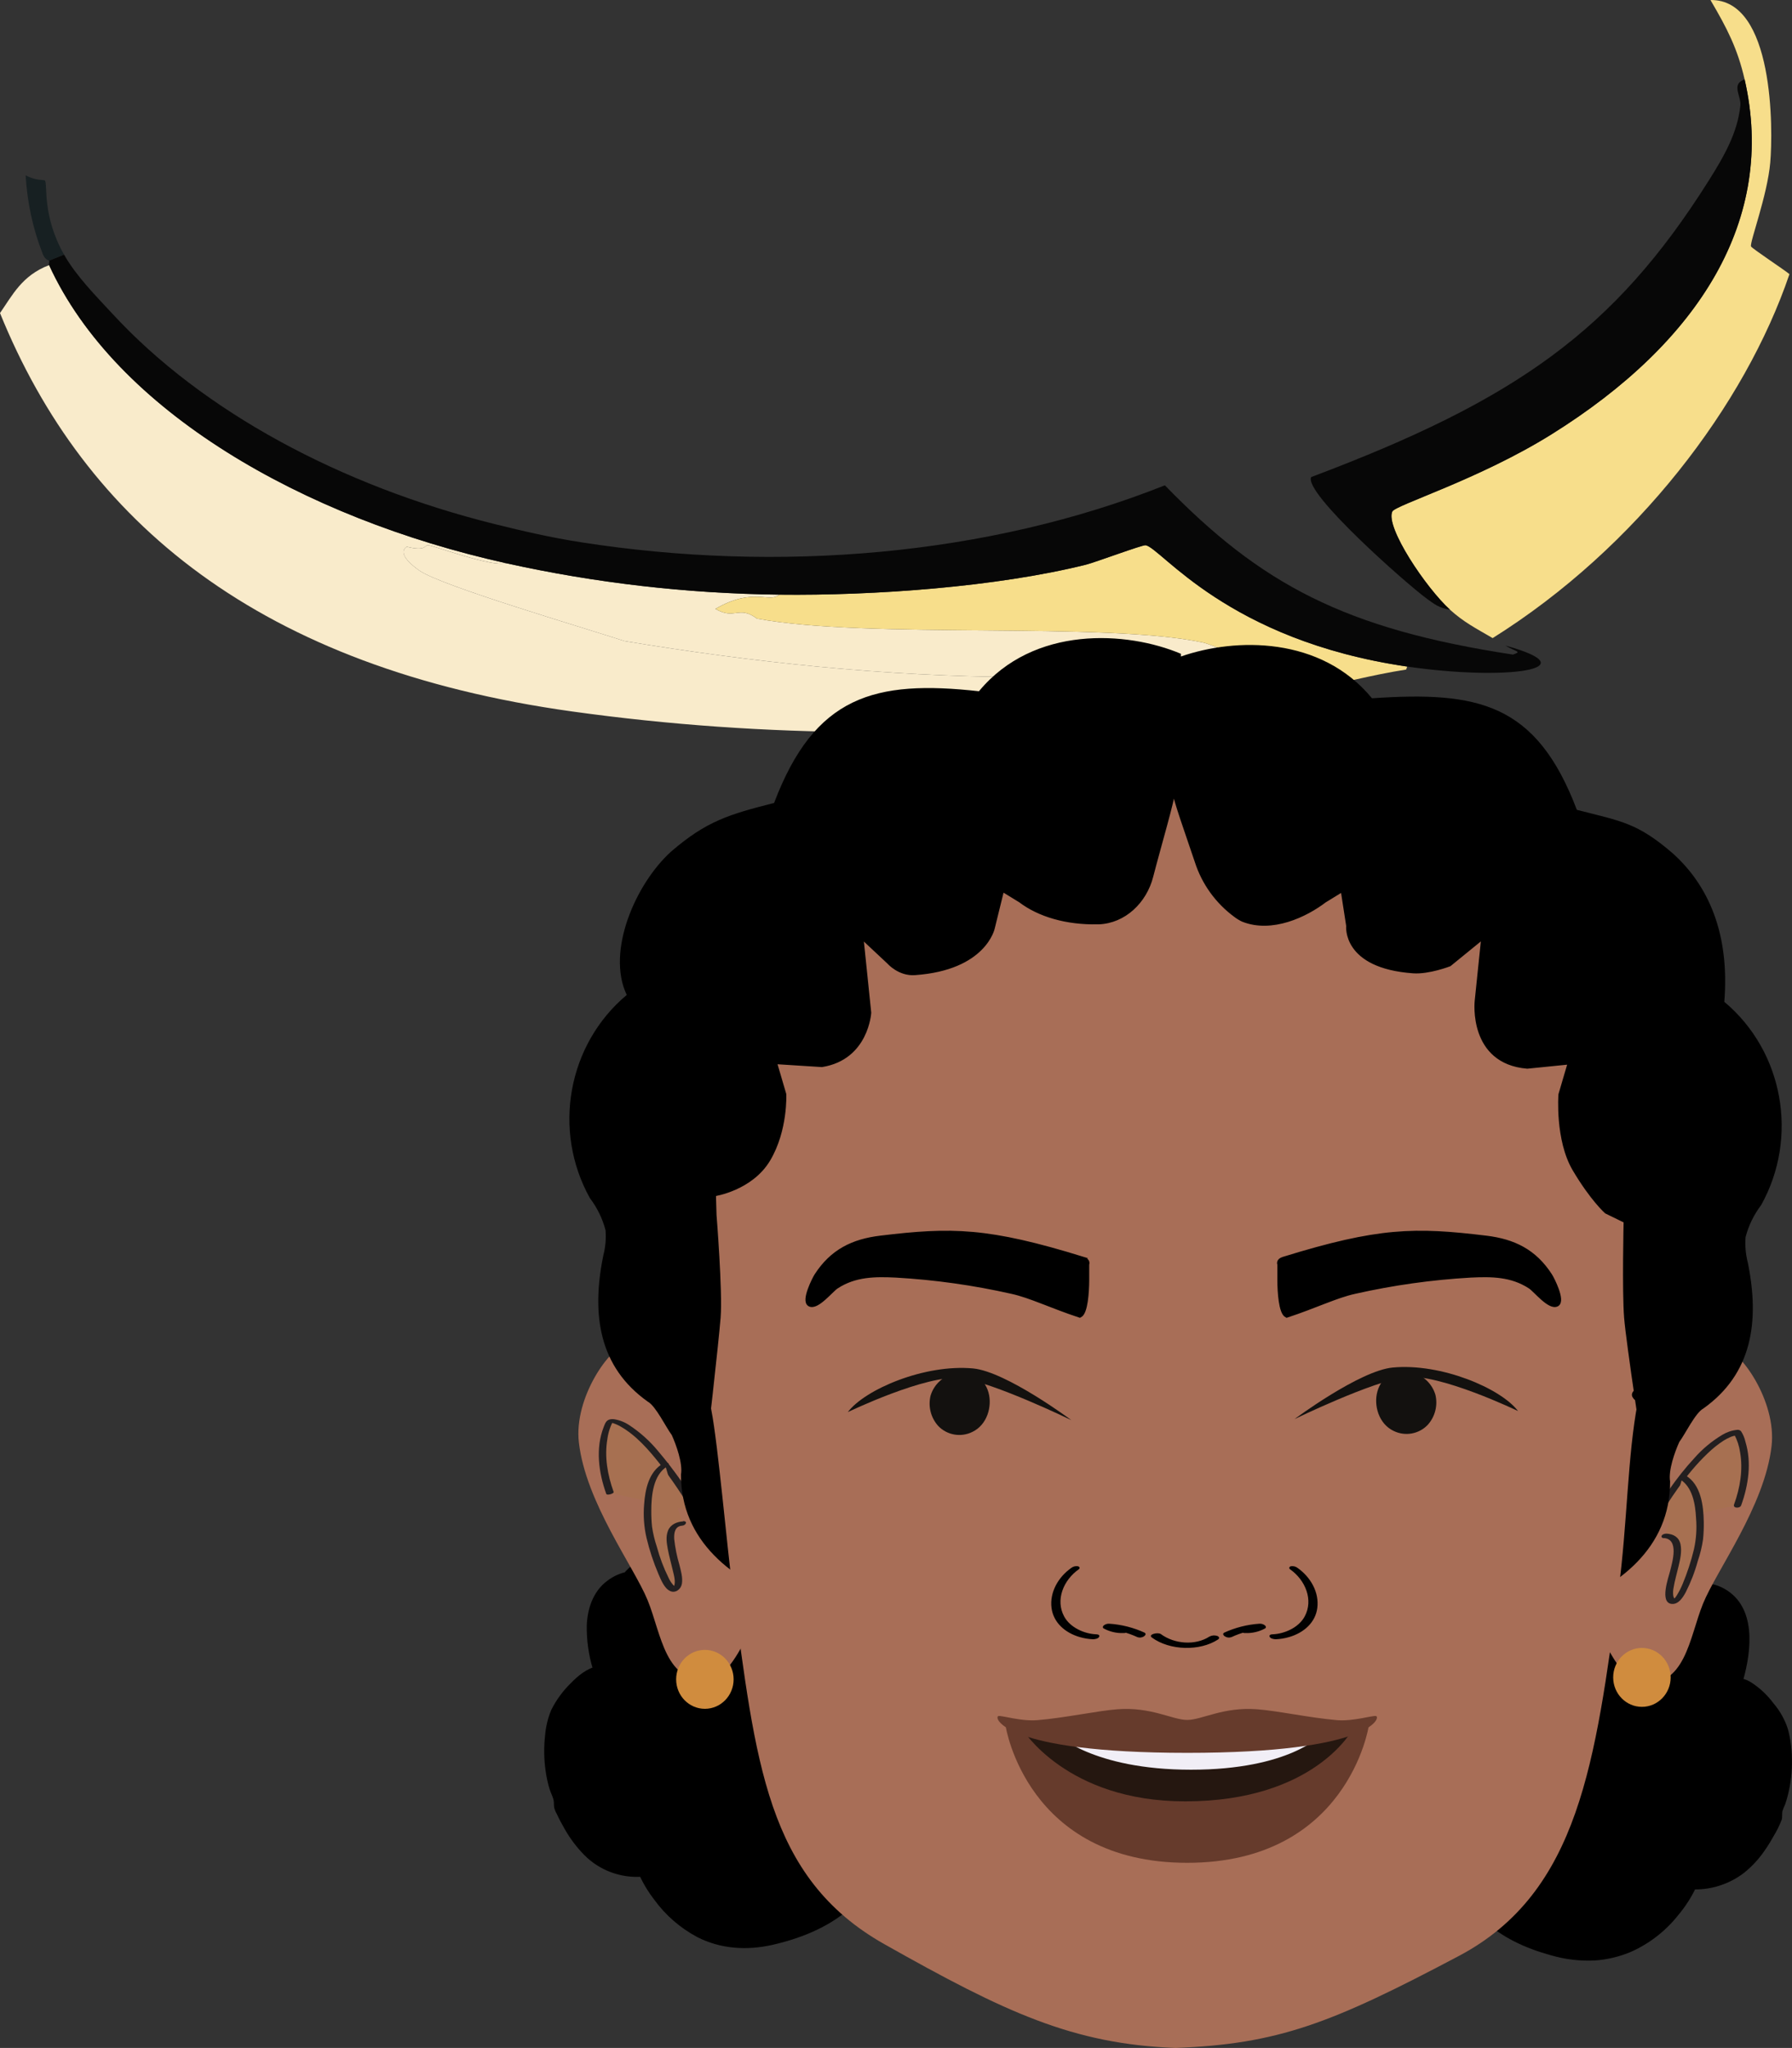 <?xml version="1.0" encoding="UTF-8"?>
<svg id="Layer_2" data-name="Layer 2" xmlns="http://www.w3.org/2000/svg" viewBox="0 0 1172.99 1339.99"><rect x="0" y="0" width="1172.99" height="1339.99" fill="#333333" stroke="none"/>
  <defs>
    <style>
      .cls-1 {
        stroke-width: 3px;
      }

      .cls-1, .cls-2 {
        stroke: #000;
        stroke-miterlimit: 10;
      }

      .cls-1, .cls-2, .cls-3 {
        fill: #000;
      }

      .cls-4 {
        fill: #13110f;
      }

      .cls-4, .cls-5, .cls-6, .cls-7, .cls-8, .cls-3, .cls-9, .cls-10, .cls-11, .cls-12, .cls-13, .cls-14, .cls-15, .cls-16, .cls-17 {
        stroke-width: 0px;
      }

      .cls-5 {
        fill: #172022;
      }

      .cls-6 {
        fill: #a77051;
      }

      .cls-7 {
        fill: #f7de8b;
      }

      .cls-2 {
        stroke-width: 2.25px;
      }

      .cls-8 {
        fill: #f1eef6;
      }

      .cls-9 {
        fill: #010101;
      }

      .cls-10 {
        fill: #a86e57;
      }

      .cls-11 {
        fill: #070707;
      }

      .cls-12 {
        fill: #663b2c;
      }

      .cls-13 {
        fill: #d08c3e;
      }

      .cls-14 {
        fill: #251710;
      }

      .cls-15 {
        fill: #f9ebcb;
      }

      .cls-16 {
        fill: #fff;
      }

      .cls-17 {
        fill: #231f20;
      }
    </style>
  </defs>
  <g>
    <path class="cls-7" d="M1171.33,179.36c-29.06,85.59-100.03,179.14-194.29,238.16-11-6.44-18.85-10.36-27.96-18.62-15.7-14.25-42.39-54.02-37.74-64.19,1.93-4.23,56.87-21.01,104.13-50.47,97-60.46,147.43-140.89,126.5-232.28-4.59-20.05-11.46-33.44-22.36-51.94,41.78-.8,41,85.19,39.14,106.34-1.92,21.76-13.55,52.19-12.58,54.88.44,1.23,22.06,15.49,25.16,18.13Z"/>
    <g>
      <path class="cls-15" d="M32.15,173.48c43.57,95.21,166.18,165.55,299.12,195.03-9.53,2.68-46.48-11.3-51.02-11.76-2.36-.24-1.1,4.2-13.98.98-6.45,4.24,3.3,12.17,8.39,15.68,14.73,10.16,107.88,37.42,134.19,46.06,84.29,13.94,170.45,23.09,257.19,23.52,13.33,4.93,28.74.16,55.91,7.84,18.08,26.94,29.57,7.16,34.25,16.66-126.65,15.73-255.31,15.63-381.59-1.96C170.08,437.05,55.51,341.65,0,204.84c8.16-11.72,14.43-24.65,32.15-31.36Z"/>
      <path class="cls-15" d="M331.27,368.51c57.98,12.86,118.05,19.87,178.91,20.58-6.87,5.95-16.85-5.22-41.93,9.31,12.9,7.51,15.19-2.59,27.26,6.37,73.03,13.55,226.83,1.78,292.13,15.68,4.55.97,39.39,14.49,43.33,16.66,9.15,5.04,10.85,13.17,23.06,14.7-27.08,5.24-54.88,10-82.47,13.72-5.11.69-10.25,1.32-15.38,1.96-4.68-9.5-16.16,10.28-34.25-16.66-27.17-7.69-42.58-2.91-55.91-7.84-86.74-.43-172.9-9.58-257.19-23.52-26.3-8.64-119.46-35.91-134.19-46.06-5.09-3.51-14.84-11.44-8.39-15.68,12.88,3.22,11.62-1.22,13.98-.98,4.54.46,41.49,14.44,51.02,11.76Z"/>
      <path class="cls-7" d="M921.13,436.14l-.7,1.96c-22.57,3.49-44.14,9.41-66.39,13.72-12.22-1.53-13.91-9.66-23.06-14.7-3.94-2.17-38.78-15.69-43.33-16.66-65.31-13.9-219.11-2.13-292.13-15.68-12.07-8.96-14.36,1.14-27.26-6.37,25.08-14.53,35.07-3.36,41.93-9.31,61.83.72,142.11-5.06,200.58-19.6,6.09-1.51,37.04-13.09,39.14-12.74,10.21,1.7,53.2,62.19,171.23,79.39Z"/>
    </g>
  </g>
  <path class="cls-5" d="M41.93,166.62l-9.78,3.92c-.11-.25-2.58-.3-4.19-4.41-6.61-16.87-10.16-34-11.18-51.45,6.49,3.66,11.98,2.81,12.58,3.43,2,2.05-2.05,22.83,12.58,48.51Z"/>
  <g id="Layer_1" data-name="Layer 1">
    <path class="cls-3" d="M611.47,1167.42c-10.78-19.83-20.61-40.18-29.72-60.88-1.76-4.51.5-9.58,5.06-11.33.18-.07.36-.13.55-.19-4.42-8.18-9.78-15.83-15.97-22.79-13.22-14.1-46.47-20.13-46.47-20.13,0,0-.34-35.6-15.99-37.22-15.65-1.62-47.2,6.36-47.2,6.36,0,0-28.95-17.27-51.05,7.98,0,0-24.28,3.69-24.1,36.37.2,8.66,1.56,17.25,4.02,25.56,0,0-11.84,2.14-25.89,24.78-6.09,9.76-9.56,39.08.38,61.44l.31,5.34c13.08,29.43,30.55,45.98,56.08,44.35.13.27,26,58.28,84.45,44.81,50.73-11.7,61.09-39.72,61.09-39.72,0,0,25.59,8.62,37.37,3.31,12.36-5.57,20.21-17.62,23.84-30.96-5.73-12.35-11.3-24.69-16.76-37.06Z"/>
    <path class="cls-3" d="M614.07,1166.72c-6.6-12.19-12.88-24.54-18.83-37.06-2.95-6.2-5.82-12.43-8.62-18.71-1.2-2.69-3.09-5.64-2.93-8.69.12-2.91,1.88-5.51,4.55-6.73.2,0,1.99-.73,1.8-1.21-4.71-8.35-9.95-16.86-16.78-23.69-5.19-4.77-11.25-8.52-17.86-11.04-6.13-2.56-12.43-4.68-18.87-6.34-2.21-.59-4.44-1.12-6.67-1.6-.92-.06-1.83-.25-2.7-.55.81.52.4-1.09.36-1.78-.09-1.78-.22-3.7-.41-5.54-.46-5.37-1.5-10.69-3.09-15.84-1.47-4.52-3.7-9.49-7.8-12.27-4.71-3.19-11.75-2.21-17.09-1.78-12.67,1.13-25.23,3.32-37.54,6.53l2.64-.12c-12.23-6.87-26.98-7.79-39.98-2.49-6.2,2.67-11.69,6.7-16.06,11.8l3.05-1.35c-5.13.94-9.94,3.1-14.03,6.3-8.98,6.85-12.69,17.93-13.12,28.86-.17,9.61,1.15,19.18,3.92,28.39l3.09-1.57c-6.83,1.26-12.9,6.34-17.54,11.16-5.21,5.09-9.53,11.01-12.76,17.52-2.2,5.35-3.56,11-4.02,16.75-.84,7.58-.73,15.23.32,22.79.55,4.06,1.41,8.07,2.59,12,.88,2.92,2.7,5.89,2.87,8.9,0,1.07,0,2.17.18,3.24.31,1.39.84,2.73,1.56,3.97,1.7,3.64,3.58,7.2,5.62,10.68,3.44,5.98,7.63,11.51,12.47,16.45,9.91,10.05,23.79,15.26,37.93,14.24l-1.46-.27c2.52,5.38,5.63,10.47,9.29,15.17,7.42,10.26,17.12,18.69,28.35,24.66,15.2,7.74,32.34,8.81,48.91,5.09,17.97-4.06,35.94-11.09,50.04-23.14,5.39-4.74,11.5-10.89,14.11-17.8l-5.01,1.34c10.42,3.56,22.39,6.3,33.4,4.84,8-1.26,15.31-5.23,20.68-11.23,2.88-3.09,5.34-6.53,7.31-10.25,1.03-1.95,1.94-3.95,2.75-6,.4-1.03.77-2.07,1.13-3.13.5-1.08.83-2.22.99-3.4-.46-1.56-1.16-3.04-2.07-4.4-.68-1.46-1.37-2.94-2.03-4.4-1.5-3.2-2.97-6.41-4.42-9.63-2.8-6.16-5.56-12.34-8.28-18.53-.5-1.16-5.55.57-5.19,1.39,4.38,9.95,8.86,19.86,13.44,29.75.97,2.1,2.82,4.72,3.11,7.01.23,1.94-1.08,4.47-1.8,6.3-1.46,3.76-3.35,7.34-5.62,10.68-2.28,3.35-5.06,6.35-8.23,8.9-2.5,2.22-5.47,3.85-8.7,4.77-6.16,1.3-13.06,0-19.14-1.23-2.96-.61-5.89-1.34-8.8-2.15-.9-.25-1.8-.52-2.68-.8-.25,0-1.33-.43-.95-.28-1.08-.36-4.53,0-5.01,1.34-2.27,5.17-5.59,9.82-9.74,13.67-11.43,11.55-26.7,18.78-42.24,23.14-8.98,2.75-18.39,3.85-27.76,3.24-7.35-.65-14.52-2.59-21.19-5.71-11.3-5.51-21.15-13.56-28.75-23.52-4.28-5.23-7.9-10.97-10.78-17.07-.2-.45-1.1-.3-1.46-.27-11.89.64-23.54-3.45-32.38-11.36-4.86-4.37-9.1-9.38-12.58-14.9-1.99-3.06-3.83-6.25-5.52-9.49-.83-1.57-1.6-3.15-2.35-4.74-.77-1.26-1.38-2.61-1.8-4.02,0-1.86-.19-3.71-.56-5.54-1.39-3.6-2.59-7.26-3.59-10.98-1.71-7.27-2.49-14.72-2.34-22.18.03-6.47.87-12.92,2.5-19.19,1.75-5.69,4.58-11,8.34-15.65,3.79-5.35,8.46-10.01,13.84-13.8.77-.51,1.57-.99,2.39-1.42l1.46-.68s1.04-.25.36-.14h-.23c.38,0,3.34-.71,3.11-1.57-4.91-17.7-8.39-42.55,7.96-55.76,1.85-1.5,3.9-2.74,6.09-3.69.3-.14.61-.26.93-.36l.88-.3.59-.16c.84-.25-.41,0,0,0,.72-.13,1.42-.32,2.1-.57,1.16-.64,2.17-1.52,2.96-2.58,1.17-1.2,2.41-2.33,3.7-3.4,3.92-3.3,8.6-5.59,13.64-6.64,7.55-1.17,15.29-.18,22.3,2.83,1.58.64,3.05,1.55,4.62,2.17,1.51.3,3.07.15,4.49-.45,7.37-1.78,15.08-3.26,22.69-4.4,4.8-.78,9.65-1.26,14.52-1.44,3.49-.11,7.28-.3,10.31,1.78,5.73,3.76,7.89,11.73,9.24,18,1.14,5.42,1.79,10.92,1.96,16.45v.96c.08.17.26.28.45.27,6.39,1.19,12.69,2.84,18.85,4.91,10.17,3.38,20.9,7.89,28.21,15.93,5.83,6.7,10.88,14.03,15.06,21.84l1.8-1.21c-5.03,1.78-9.43,6.48-7.56,12.07,1.3,3.44,2.79,6.8,4.46,10.08,1.58,3.56,3.2,7.07,4.85,10.52,6.49,13.83,13.38,27.47,20.66,40.95.56,1.12,5.48-.77,5.12-1.44Z"/>
    <path class="cls-3" d="M917.67,1175.69c10.78-19.83,20.69-40.12,29.72-60.87,1.78-4.5-.46-9.57-5-11.33-.2-.08-.4-.15-.61-.21,4.45-8.2,9.84-15.86,16.06-22.82,13.22-14.12,46.47-20.13,46.47-20.13,0,0,.36-35.69,15.99-37.24,15.63-1.55,47.15,6.41,47.15,6.41,0,0,28.93-17.27,51.03,7.98,0,0,24.28,3.69,24.1,36.39-.19,8.66-1.54,17.25-4.02,25.55,0,0,11.84,2.14,25.91,24.78,6.07,9.76,9.54,39.08-.4,61.44l-.31,5.34c-13.08,29.43-30.55,45.98-56.08,44.33-.13.28-26,58.3-84.45,44.83-50.73-11.7-61.09-39.73-61.09-39.73,0,0-25.61,8.62-37.39,3.31-12.34-5.57-20.21-17.61-23.83-30.94,5.74-12.32,11.32-24.67,16.75-37.06Z"/>
    <path class="cls-3" d="M920.22,1175.21c6.82-12.57,13.28-25.31,19.39-38.22,3.05-6.46,6.05-12.95,8.98-19.49,1.13-2.55,2.48-5.02,1.99-7.89-.49-2.53-2-4.76-4.17-6.18-1.46-.94-1.99-.69-1.01-2.44.74-1.26,1.47-2.51,2.23-3.76,1.8-2.83,3.59-5.61,5.48-8.31,2.97-4.49,6.56-8.54,10.67-12.03,7.04-5.57,15.79-8.9,24.29-11.68,5.13-1.66,10.37-3,15.67-4.01.61-.11,3.09-.61,3.11-1.57.07-4.07.42-8.13,1.04-12.16,1.01-6.84,2.62-14.47,6.99-20.08.88-1.21,2-2.23,3.29-2.99,1.06-.41,2.19-.58,3.32-.5,4.63-.07,9.27.21,13.85.85,8.7,1.12,17.34,2.69,25.87,4.68,1.56.51,3.18.84,4.82.98,1.3-.09,2.56-.47,3.68-1.12.86-.45.59-.34,1.46-.75,5.8-2.79,12.21-4.11,18.65-3.83,4.87.26,9.62,1.55,13.94,3.77,2.51,1.29,4.86,2.85,7.03,4.65,1.1.93,2.16,1.89,3.16,2.9.72.73,1.49,1.92,2.41,2.33.86.27,1.73.5,2.61.68,1.93.65,3.78,1.51,5.52,2.56,16.17,9.74,17.09,30.83,14.03,47.43-.66,3.56-1.55,7.23-2.52,10.79,0,.3.09.43.4.48,5.55,1.03,11.23,6.55,15,10.68,4.96,4.95,9.03,10.71,12.04,17.02,2.04,5.23,3.31,10.72,3.77,16.31.75,7.11.68,14.27-.22,21.36-.48,3.87-1.25,7.71-2.3,11.46-.5,1.78-1.08,3.56-1.8,5.34-.6,1.28-1.1,2.6-1.49,3.95-.36,1.78.11,3.81-.56,5.55-1.47,3.59-3.2,7.07-5.17,10.41-3.25,6.06-7.22,11.73-11.81,16.88-4.32,4.92-9.6,8.92-15.52,11.77-5.97,2.61-12.51,3.7-19.01,3.17-1.01,0-3.77.39-4.26,1.48-2.32,4.99-5.17,9.72-8.5,14.12-6.93,9.83-15.95,18.04-26.43,24.05-14.09,7.78-30.06,8.67-45.57,5.02-17-3.99-33.96-10.89-47.08-22.63-5.01-4.5-10.44-10.2-12.85-16.63-.32-.87-3.04,0-3.47.18-1.29.43-1.35.43-2.61.8-2.41.69-4.83,1.32-7.19,1.78-6.27,1.39-13.03,2.55-19.44,1.58-7.44-1.09-14.05-6.48-18.62-12.14-2.45-3.06-4.52-6.4-6.16-9.95-.84-1.78-1.6-3.56-2.26-5.52-.42-1.03-.77-2.09-1.02-3.17-.14-1.5.25-3,1.1-4.25,5.22-11.2,10.32-22.48,15.29-33.82.31-.68-4.55-.32-5.1.96-4.82,10.89-9.7,21.75-14.75,32.56-.72,1.27-1.32,2.61-1.8,3.99-.15.86-.04,1.75.32,2.55.71,2.33,1.57,4.61,2.55,6.84,1.74,3.99,4,7.73,6.72,11.14,4.67,5.79,11.23,11.25,18.8,12.59,6.95,1.23,14.37.18,21.19-1.17,5.04-.97,10.01-2.26,14.88-3.86l-3.47.18c2.07,5.54,6.49,10.52,10.62,14.6,12.2,12.07,28.5,19.37,44.92,23.87,9.32,2.73,19.04,3.89,28.75,3.42,8.11-.55,16.06-2.44,23.54-5.59,12.16-5.39,22.81-13.64,31.03-24.03,4.74-5.6,8.72-11.79,11.82-18.43l-4.26,1.46c12.75.85,25.37-2.95,35.49-10.68,5.14-4.11,9.65-8.95,13.37-14.37,2.12-3,4.07-6.12,5.84-9.33,2.17-3.51,4.01-7.21,5.5-11.06.59-1.78.11-3.81.49-5.64.51-1.54,1.11-3.05,1.8-4.52.7-1.99,1.31-4.02,1.8-6.07,1.92-7.65,2.81-15.53,2.64-23.41-.02-6.71-.92-13.39-2.68-19.87-2.02-6.21-5.26-11.96-9.54-16.91-3.87-5.2-8.63-9.69-14.07-13.26-1.8-1.22-3.81-2.11-5.93-2.63l.41.5c5.39-19.33,8.52-47.3-12.07-59.19-2.02-1.17-4.17-2.1-6.41-2.76-.61-.08-1.21-.22-1.8-.43h-.27c-.54-.59-1.04-1.22-1.51-1.87-.68-.69-1.38-1.37-2.1-2.01-8.58-7.66-20.13-11.18-31.57-9.61-7.03.78-13.82,2.97-19.96,6.44l4.11-.94c-13.62-3.4-27.91-6.34-41.97-6.59-7.03-.12-13.84.93-18.2,6.89-3.92,5.34-5.39,12.3-6.5,18.69-.77,4.47-1.19,8.99-1.28,13.53l3.11-1.57c-6.92,1.3-13.73,3.08-20.39,5.34-10.78,3.56-22.19,8.38-29.94,16.97-5.86,6.74-10.95,14.11-15.17,21.97-.08.11-.05.27.06.35.01.01.03.02.05.03,2.69.88,4.81,2.96,5.71,5.63,1.04,3.15-.34,5.82-1.62,8.67-2.9,6.54-5.89,13.07-8.98,19.58-6.13,12.91-12.59,25.66-19.37,38.24-.43.77,1.8.45,2.05.39.88-.25,2.64-.59,3.09-1.46Z"/>
    <path class="cls-10" d="M462.2,928.33s-32.94-51.16-51.43-49.01c-11.27,1.32-35.24,35.09-31.86,64.48,4.53,39.31,35.94,81.09,45.01,103.25,9.07,22.16,11.41,55.44,41.22,51.88,11.82-1.39,23.79-28.31,23.79-28.31,0,0-16.85-107.28-26.74-142.29Z"/>
    <path class="cls-6" d="M456,989.38c-37.07-62.31-56.71-59.87-56.71-59.87,0,0-10.98,17.37,0,47.26"/>
    <path class="cls-17" d="M458.41,988.74c-8.01-13.92-17.28-27.09-27.69-39.34-5.38-6.53-11.72-12.23-18.81-16.89-2.98-2-6.36-3.33-9.92-3.9-.75-.09-1.51-.09-2.26,0-2.93.5-3.59,2.58-4.55,5.04-5.52,14.01-3.31,30.03,1.67,43.83.43,1.21,5.21-.21,4.83-1.28-4.01-11.07-6.13-23.14-4.08-34.82.58-4.28,1.97-8.42,4.08-12.19l-2.82,1.35c-2.14.27-.43,0-.43,0,0,0-.59,0,0,0,.46,0,.92.07,1.37.21,2.25.57,4.41,1.46,6.41,2.63,10.21,5.79,18.36,15.19,25.52,24.21,7.99,10.32,15.3,21.14,21.87,32.4.75,1.25,5.3-.52,4.83-1.28l-.02.04Z"/>
    <path class="cls-6" d="M446.75,996.94c-17.77.84.49,32.42-3.23,41.05-3.72,8.63-13.14-11.41-18.92-36.42,0,0-4.92-34.23,10.78-42.97"/>
    <path class="cls-17" d="M447.05,995.47c-4.08.25-8.16,2.03-9.76,5.96s-.9,8.15-.2,12c.88,4.84,2.28,9.56,3.36,14.35.7,3.03,2.03,7.33.66,10.36-.14.22-.28.46-.4.69,0,.8-.23-.2,0,0,0,0,1.6-.57,1.44-.37.18-.2,0,.18-.13-.12s-.52-.37-.68-.52c-1.56-1.58-2.82-3.43-3.72-5.45-3.22-6.5-5.79-13.3-7.67-20.29-1.44-4.27-2.49-8.66-3.14-13.12-.36-3.46-.52-6.94-.49-10.41,0-9.67,1.13-23.71,10.62-29.16.84-.48,1.24-1.46.36-2.08s-2.57-.11-3.43.39c-9.15,5.25-11.57,16.89-12.24,26.54-.63,7.38-.11,14.81,1.56,22.02,1.93,8.09,4.55,16.01,7.82,23.68,1.58,3.56,3.72,9.27,7.6,11.07,3.59,1.69,7.19-1.28,7.74-4.75.68-4.04-.68-8.51-1.65-12.46-1.64-5.49-2.77-11.11-3.38-16.81-.22-3.99.45-8.42,5.16-8.71,2.52-.16,3.92-3.17.59-2.96l-.04.14Z"/>
    <path class="cls-10" d="M1076.33,930.7s32.94-51.16,51.43-49.01c11.27,1.32,35.24,35.09,31.86,64.48-4.53,39.33-35.94,81.11-44.92,103.25-8.98,22.15-11.41,55.33-41.22,51.86-11.82-1.39-23.79-28.31-23.79-28.31,0,0,16.76-107.26,26.65-142.28Z"/>
    <path class="cls-6" d="M1080.74,997.28c37.03-62.34,56.8-59.87,56.8-59.87,0,0,10.98,17.37,0,47.25"/>
    <path class="cls-17" d="M1083.05,997.58c9.83-16.48,20.66-33.22,34.68-46.59,3.26-3.17,6.83-6.02,10.66-8.49,1.32-.81,2.69-1.52,4.11-2.14l.81-.34c.63-.25-.47.14.32-.12.47-.14.93-.3,1.4-.41s1.8-.28.63-.16c.29-.02.58-.05.86-.11.79-.21-.09,0,0,0l-1.38-.73c1.98,3.67,3.29,7.65,3.88,11.77,1.99,11.45,0,23.27-3.95,34.11-.95,2.63,3.88,2.72,4.64.62,4.76-13.19,6.97-27.99,2.8-41.64-.54-2.46-1.52-4.8-2.89-6.91-.72-.74-1.77-1.06-2.79-.85-3.39.38-6.66,1.51-9.56,3.29-6.83,4.1-12.98,9.22-18.22,15.19-12,12.91-21.74,27.84-30.73,42.9-.63,1.07.56,1.98,1.49,2.12,1.26.18,2.5-.41,3.14-1.5l.09-.02Z"/>
    <path class="cls-6" d="M1089.99,1004.83c17.77.85-.49,32.44,3.23,41.05,3.72,8.62,13.14-11.41,18.92-36.42,0,0,4.92-34.22-10.78-42.96"/>
    <path class="cls-17" d="M1089.02,1006.36c10.3.64,5.61,15.79,4.13,21.75-.99,3.99-7.04,20.63,1.15,21.36,4.46.37,7.31-4.31,9.13-7.64,3.34-6.58,6-13.47,7.94-20.58,1.57-4.58,2.71-9.29,3.4-14.08.38-3.8.54-7.63.47-11.45-.2-10.57-1.8-24.51-12.04-30.41-1.51-.87-5.91,1.26-3.79,2.47,8.55,4.93,10.33,16.63,10.78,25.53.58,6.87.11,13.78-1.4,20.51-1.88,7.78-4.38,15.4-7.47,22.79-1.05,2.53-2.31,4.97-3.76,7.3-.47.78-1.03,1.51-1.67,2.17-.17.15-.33.3-.49.46-.09.18-.31,0-.22.14.35-.1.7-.17,1.06-.21.41-.27.18.36.18,0s-.5-.61-.58-.75c-.31-.55-.51-1.16-.59-1.78-.2-1.7-.12-3.42.23-5.09.75-4.68,2.14-9.24,3.22-13.87,1.08-4.63,2.32-9.81,1.31-14.54-1.01-4.74-4.64-6.69-9.13-6.98-1.01,0-2.71.36-3.18,1.37s.41,1.57,1.37,1.62l-.05-.11Z"/>
    <path class="cls-3" d="M1128.68,655.53c3.59-44.67-10.39-76.14-33.64-97.08-23.25-20.03-33.35-21.02-62.89-28.57-26.56-70.09-64.96-77.67-134.1-72.99-33.44-40.62-89.23-39.79-125.06-27.33v-1.78c-35.18-14.88-96.38-18.78-132.2,24.51-68.28-7.6-107.54,2.99-134.08,73.08-29.47,7.53-44.1,11.75-67.35,31.76-23.25,20.95-42.71,65.37-29.11,93.87-38.65,32.35-48.84,88.55-24.11,132.96,4.76,6.25,8.23,13.36,10.22,20.94.45,5.55-.04,11.14-1.44,16.54-7.98,38.95-2.75,73.08,29.13,95.69,5.16,2.76,12.07,17.11,15.65,21.79,2.98,6.53,7.3,18.75,6.06,25.85-.14,43.49,33.35,69.43,73.37,83.88l248.76,9.22c1.2-15.84-1.99-33.11-1.71-48.07.4-21.26,1.8-42.55,3.16-63.84,1.35,22.79,3.02,45.61,3.43,68.36.29,14.9-2.91,32.15-1.71,48.07l248.76-9.22c40.03-14.44,73.51-40.41,73.37-83.9-1.24-7.12,3.07-19.3,6.06-25.83,3.59-4.7,10.49-19.03,15.65-21.79,31.89-22.63,37.11-56.75,29.13-95.69-1.39-5.4-1.87-11-1.42-16.56,1.99-7.57,5.46-14.69,10.21-20.94,24.71-44.4,14.52-100.62-24.13-132.95Z"/>
    <path class="cls-10" d="M1073.96,907.31c0,.11-11.55,3.76-1.94,10.2-6.77,35.11-6.83,80.43-12.58,122.84-15.22,111.85-25.53,197.6-104.33,239.35-83.82,44.4-118.59,57.73-185.67,60.3-67.1-2.56-111.19-23.14-190.47-67.86-77.66-43.72-84.2-119.93-99.37-231.78-3.4-24.92-9.6-95.46-13.91-117.32-3.2-16.25,1.19-31.08-1.8-46.29,0-.27-5.8,46.18-5.86,45.98,0-.06,0-.13,0-.2-10.78-56.13-17.18-107.93-2.5-170.51,15.11-64.73,67.35-145.05,146.8-195.82h.11c46.86-29.89,103.21-49.45,167.02-49.45,172.25,0,290,142.29,314.04,245.24,14.9,63.75,1.49,98-9.56,155.32Z"/>
    <path class="cls-9" d="M791.66,1070.82c-9.13,5.93-22.82,4.97-31.75-1.6-1.98-1.44-8.71.18-5.93,2.23,11.79,8.65,31.48,8.99,43.25,1.32,1.17-.77.97-1.78-.45-2.37-1.69-.57-3.55-.42-5.12.43"/>
    <path class="cls-9" d="M749.41,1068.35c-7.35-3.4-15.27-5.41-23.36-5.95-1.3-.07-2.58.34-3.59,1.16-.68.62-.81,1.44,0,1.96,3.92,2.13,8.35,3.16,12.81,3.01,1.49.11,2.95-.48,3.95-1.58.72-1.1-.61-1.78-1.67-1.78-3.61.14-7.19-.7-10.35-2.44l-3.59,3.12c7.23.48,14.3,2.29,20.86,5.34,1.42.51,3,.33,4.28-.48.84-.52,1.8-1.78.49-2.35"/>
    <path class="cls-9" d="M717.8,1069.36c-7.96-.25-17.32-4.43-21.22-11.66-5.91-10.91-.41-23.89,9.52-30.87,1.08-.77.5-1.78-.59-2.03-1.5-.23-3.03.16-4.24,1.07-8.66,6.09-14.27,16.02-12.97,26.22,1.22,9.56,8.84,16.25,18.35,19.03,2.87.85,5.83,1.34,8.82,1.46,1.2,0,3.38-.39,3.97-1.53s-.5-1.66-1.64-1.69"/>
    <path class="cls-9" d="M801.11,1068.35c7.35-3.4,15.27-5.41,23.36-5.95,1.3-.07,2.58.34,3.59,1.16.68.62.83,1.44,0,1.96-3.92,2.13-8.35,3.17-12.81,3.01-1.49.11-2.95-.48-3.95-1.58-.7-1.1.61-1.78,1.69-1.78,3.6.14,7.18-.71,10.33-2.44l3.59,3.12c-7.23.48-14.3,2.29-20.86,5.34-1.42.51-3,.33-4.28-.48-.84-.52-1.8-1.78-.49-2.35"/>
    <path class="cls-9" d="M832.77,1069.36c7.96-.25,17.32-4.43,21.22-11.66,5.91-10.91.41-23.89-9.52-30.87-1.08-.77-.5-1.78.59-2.03,1.5-.23,3.03.16,4.24,1.07,8.66,6.09,14.27,16.02,12.97,26.22-1.22,9.56-8.84,16.25-18.35,19.03-2.87.85-5.83,1.34-8.82,1.46-1.2,0-3.38-.39-3.97-1.53s.52-1.66,1.64-1.69"/>
    <path class="cls-4" d="M910.66,898.67c8.07-4.27,17.5-.57,22.78,4.22,2.92,2.63,5.05,6.01,6.15,9.77,1.63,6.94-.22,14.24-4.98,19.58-5.75,6.1-14.86,7.74-22.41,4.02-9.86-4.72-13.08-16.88-10.62-25.71,1.32-5,4.58-9.28,9.07-11.91"/>
    <path class="cls-4" d="M847.36,928.53s42.53-31.69,64.27-33.74c31.71-2.99,70.81,13.65,82.04,28.48,0,0-51.73-24.92-74.01-22.16-21.31,2.67-72.31,27.42-72.31,27.42Z"/>
    <path class="cls-4" d="M638.01,899.37c-8.07-4.29-17.5-.59-22.78,4.2-2.93,2.63-5.06,6.02-6.15,9.79-1.63,6.94.22,14.23,4.98,19.58,5.75,6.09,14.86,7.71,22.39,3.99,9.86-4.7,13.06-16.86,10.62-25.71-1.33-4.98-4.58-9.24-9.06-11.86"/>
    <path class="cls-4" d="M701.27,929.21s-42.51-31.69-64.26-33.82c-31.73-2.99-70.81,13.67-82.06,28.57,0,0,51.73-24.92,74.03-22.18,21.31,2.69,72.29,27.43,72.29,27.43Z"/>
    <ellipse class="cls-16" cx="775.29" cy="1151.48" rx="78.9" ry="17"/>
    <path class="cls-12" d="M777.1,1134.75c-45.35,0-118.84-5.34-118.84-5.34,0,0,13.69,89.44,118.84,89.44s118.83-89.44,118.83-89.44c0,0-73.49,5.34-118.83,5.34Z"/>
    <path class="cls-14" d="M777.53,1134.75c-21.56,0-108.48-3.56-108.48-3.56,0,0,28.75,47.46,106.73,47.46,84.54,0,109.39-46.78,109.39-46.78l-107.65,2.88Z"/>
    <path class="cls-8" d="M778.48,1137.97c-21.56,0-87.18-3.56-87.18-3.56,0,0,23.63,23.53,88.3,23.53s85.23-22.84,85.23-22.84l-86.34,2.87Z"/>
    <path class="cls-12" d="M900.71,1122.84c-2.3-.55-14.84,3.56-25.55,2.67-17.84-1.53-39.53-6.21-52.36-7.12-22.08-1.69-36.1,6.98-45.69,6.98s-23.63-8.67-45.69-6.98c-12.94.98-34.52,5.66-52.36,7.12-10.78.93-23.27-3.22-25.57-2.67-3.18.78,3,24.07,123.64,24.07s126.82-23.29,123.59-24.07Z"/>
    <path class="cls-2" d="M1078.65,665.23s16.41-44.42-5.59-50.15l-20.5-8.21s-1.04-2.88-2.89-7.12h0c4.53-10-3.2-27.61-9.74-36.35-10.24-13.65-44.69-16.82-49.45-15.4s-8.98,8.63-8.98,8.63c0,0-.66-20.83-8.18-25.88s-51.17-20.83-51.17-20.83l-10.22,7.12c.27-.52,3.88-7.33-1.37-11.46s-62.32-31.88-98.83-29.78c-1.22,0-2.43.16-3.59.3l-15.15,7.32-.54.25.58-.3c2.68-1.46,8.45-5.07,5.48-8.06-1.95-1.52-4.28-2.49-6.74-2.79-7.3-1.25-14.69-1.93-22.1-2.03v-.11h-4.92v.14c-7.41.1-14.8.78-22.1,2.03-2.46.31-4.79,1.27-6.74,2.79-2.96,2.99,2.8,6.6,5.48,8.06l.58.3-.54-.25-15.15-7.32c-1.17-.14-2.37-.25-3.59-.3-36.44-2.1-93.44,25.6-98.83,29.78s-1.64,10.95-1.37,11.46l-10.22-7.12s-43.68,15.81-51.17,20.83c-7.49,5.02-10.91,17.04-10.91,17.04,0,0-13.31,4.52-18.11,3.06-4.8-1.46-29.33,10.41-39.6,24.07-6.54,8.76-4.19,17.02-7.44,24.71h0c-1.8,4.31-2.89,7.12-2.89,7.12l-25.61,8.03c-20.56,9.17-15.42,48.49-15.42,48.49-40.41,46.07-42.42,85.31-24.29,127.55,6.97,16.29-10.94,19.16-8.27,48.87,2.93,32.67,52.72,108.68,52.72,108.68,0,0,7.94-69.18,9.29-86.31s-2.68-67.06-2.68-67.06l-.38-13.41s24.19-3.56,35.67-22.91c11.48-19.35,10.37-42.73,10.37-42.73l-6.13-20.85,30.55,1.94c29.5-4.7,31.18-34.43,31.18-34.43l-5.1-49.45,17.74,16.61s6.83,7.85,17.05,7.12c45.8-3.2,51.19-29.69,51.19-29.69l6.13-24.92,11.61,7.12c12.29,9.35,30.3,14.69,50.82,14.24h.61c16.66-.61,30.33-13.65,34.55-30.26,4.8-18.69,14.29-50.63,14.55-56.75.23,5.34,8.86,29.05,14.84,46.96,4.53,14.21,13.49,26.64,25.59,35.5,1.48,1.12,3.07,2.09,4.74,2.88,19.12,7.64,41.33-3.1,53.6-12.46l11.61-7.12,3.61,23.37s-3.04,26.7,42.75,29.94c10.24.73,23.81-4.54,23.81-4.54l21.85-17.8-4.31,41.73s-4.31,39.89,33.3,43.01l27.65-2.79-6.13,20.85s-2.26,29.64,9.24,49.06,20.86,27.72,20.86,27.72l12.58,6.14s-1.04,45.88.32,62.98,12.97,92.62,12.97,92.62c0,0,33.42-66.76,43.32-97.91,13.6-42.99-25.37-56.18-8.39-79.06,18.35-24.8,1.89-107.69-33.44-112.53Z"/>
    <path class="cls-1" d="M708.96,823.83c-62.32-19.26-85.94-19.48-132.64-13.83-17.97,2.17-31.59,8.78-41.81,24.6-1.51,2.35-8.62,16.45-4.53,18.75,4.58,2.6,14-9.27,17.41-11.52,12.29-8.08,25.52-8.01,38.99-7.39,25.6,1.46,51.04,5.03,76.04,10.68,12.15,2.65,25.61,9.35,44.4,15.54,3.79-1.87,4.58-15.43,4.65-22.64v-10.82s1.17-2.23-2.52-3.36Z"/>
    <path class="cls-1" d="M840.12,823.83c62.32-19.26,85.94-19.48,132.64-13.83,17.97,2.17,31.61,8.78,41.81,24.6,1.53,2.35,8.62,16.45,4.55,18.75-4.6,2.6-14.02-9.27-17.41-11.52-12.31-8.08-25.53-8.01-39.01-7.39-25.6,1.46-51.03,5.03-76.03,10.68-12.16,2.65-25.62,9.35-44.42,15.54-3.79-1.87-4.58-15.43-4.64-22.64v-10.82s-1.19-2.23,2.5-3.36Z"/>
    <ellipse class="cls-13" cx="461.39" cy="1098.81" rx="18.81" ry="19.28"/>
    <ellipse class="cls-13" cx="1074.75" cy="1097.53" rx="18.81" ry="19.28"/>
  </g>
  <path class="cls-11" d="M41.93,166.62c8.05,14.13,20.43,26.55,32.15,39.2,58.65,63.29,148.47,111.98,250.2,137.21,18.37,4.56,36.87,8.79,55.91,11.76,129.49,20.2,266.38,8.87,382.29-37.24,62.87,64.64,117.53,94,227.84,110.75,6.08-2.07,2.26-1.64-4.89-5.88,55.96,15.38.81,23.21-64.3,13.72-118.03-17.19-161.02-77.68-171.23-79.39-2.1-.35-33.05,11.23-39.14,12.74-58.47,14.55-138.75,20.33-200.58,19.6-60.86-.71-120.93-7.72-178.91-20.58-132.95-29.48-255.55-99.83-299.12-195.03-.36-.78.35-2.15,0-2.94l9.78-3.92Z"/>
  <path class="cls-11" d="M949.09,398.9c-6.92-.91-10.66-3.89-15.38-7.35-13.25-9.71-80.39-68.91-75.48-79.39,134.22-50.47,198.26-95.78,259.99-193.56,10.24-16.22,19.08-31.56,20.97-49.49.67-6.37-6.35-14.02,2.8-17.15,20.93,91.39-29.49,171.82-126.5,232.28-47.27,29.46-102.2,46.24-104.13,50.47-4.65,10.18,22.04,49.94,37.74,64.19Z"/>
</svg>